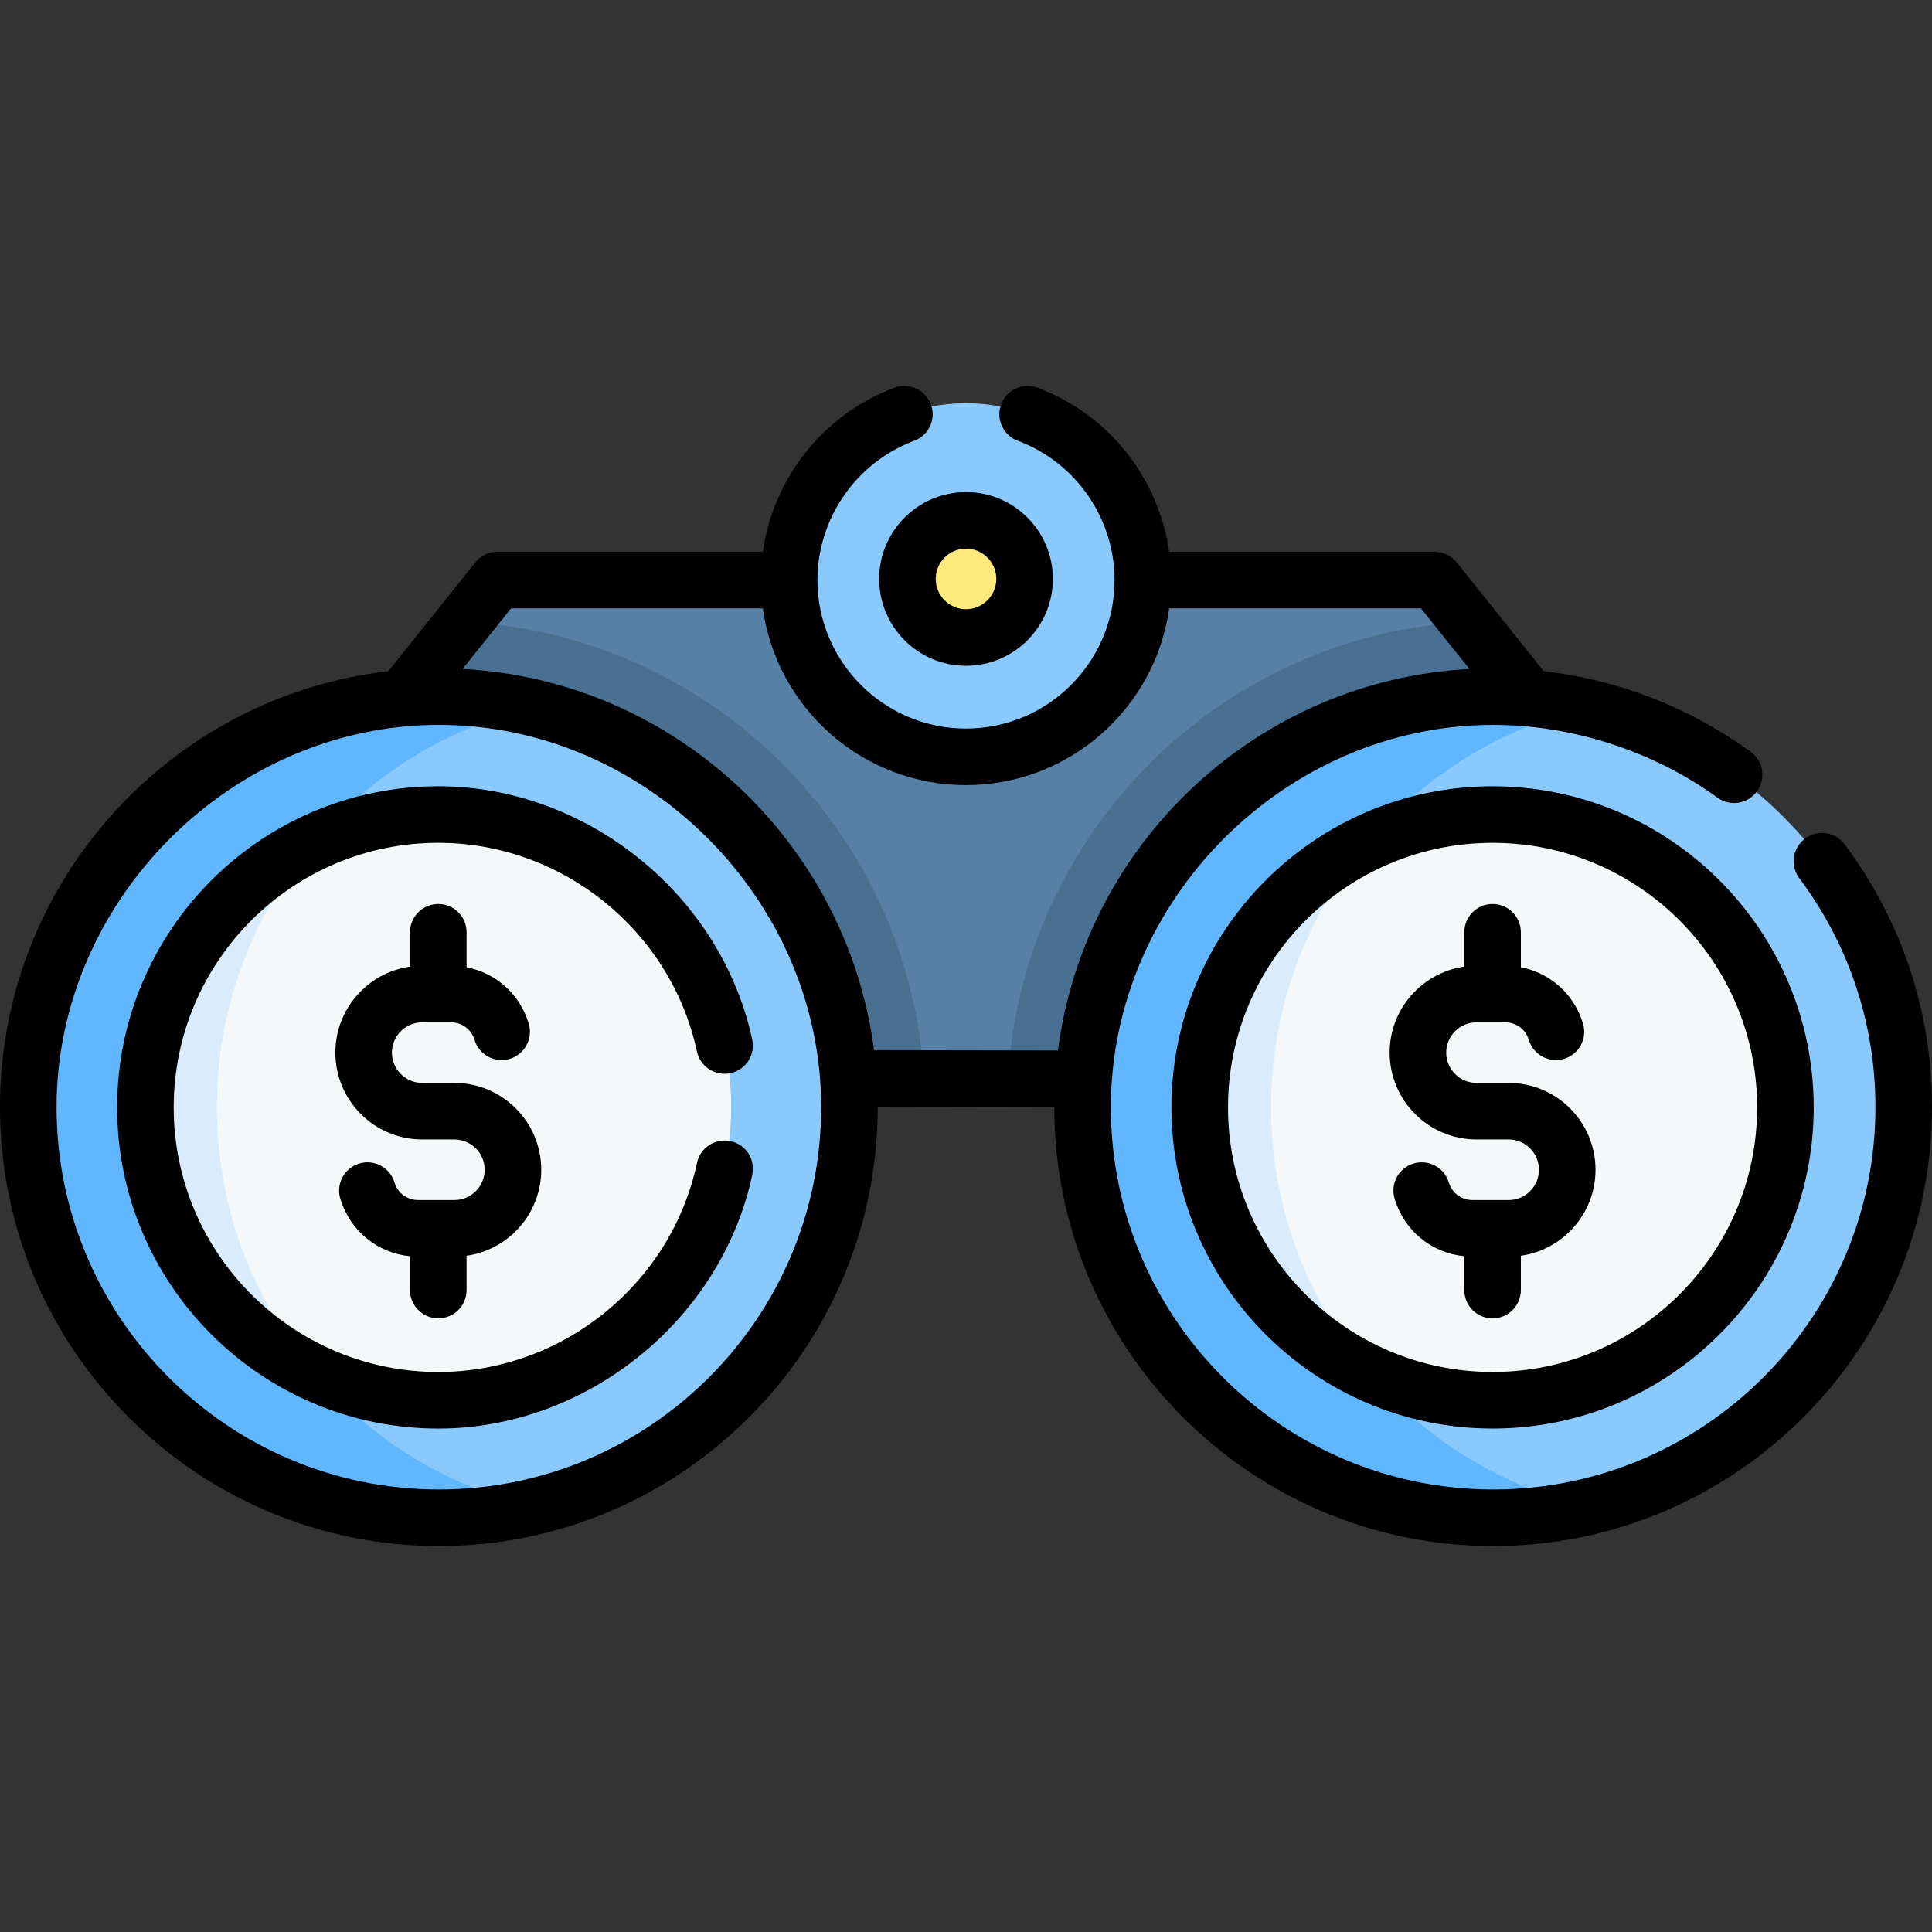 <svg id="Capa_1" enable-background="new 0 0 512.302 512.302" height="512" viewBox="0 0 512.302 512.302" width="512" xmlns="http://www.w3.org/2000/svg"><rect x="0" y="0" width="512.302" height="512.302" fill="#333333" stroke="none"/><g><path d="m100.749 192.763 31.153-38.958h248.498l31.154 38.958-88.011 124.249-36.329-30.957-62.125-.106-36.39 31.063z" fill="#5680a6"/><path d="m323.543 317.012 88.011-124.249-22.293-27.878c-65.464 3.354-118.18 55.789-121.98 121.136l19.933.034z" fill="#497090"/><path d="m123.042 164.885-22.293 27.878 87.95 124.249 36.39-31.062 19.931.034c-3.818-65.331-56.527-117.745-121.978-121.099z" fill="#497090"/><circle cx="395.932" cy="293.585" fill="#8ac9fe" r="108.871"/><circle cx="395.781" cy="293.648" fill="#f5f8f9" r="77.656"/><path d="m318.125 293.648c0-31.073 18.251-57.883 44.617-70.297 14.821-17.537 35.087-30.323 58.189-35.752-8.027-1.886-16.397-2.885-25-2.885-60.128 0-108.871 48.743-108.871 108.871s48.743 108.871 108.871 108.871c8.603 0 16.973-.998 25-2.885-23.011-5.407-43.207-18.114-58.012-35.543-26.461-12.377-44.794-39.238-44.794-70.38z" fill="#60b7ff"/><path d="m362.742 223.351c-26.366 12.413-44.617 39.224-44.617 70.297 0 31.143 18.332 58.004 44.795 70.38-16.128-18.987-25.859-43.579-25.859-70.443 0-26.766 9.659-51.276 25.681-70.234z" fill="#d8ecfe"/><circle cx="116.371" cy="293.585" fill="#8ac9fe" r="108.871"/><circle cx="116.22" cy="293.648" fill="#f5f8f9" r="77.656"/><path d="m38.565 293.648c0-31.073 18.251-57.883 44.617-70.297 14.821-17.537 35.087-30.323 58.189-35.752-8.027-1.886-16.397-2.885-25-2.885-60.127 0-108.871 48.743-108.871 108.871s48.743 108.871 108.871 108.871c8.603 0 16.973-.998 25-2.885-23.011-5.407-43.207-18.114-58.012-35.543-26.462-12.377-44.794-39.238-44.794-70.38z" fill="#60b7ff"/><path d="m83.182 223.351c-26.367 12.413-44.617 39.224-44.617 70.297 0 31.143 18.333 58.004 44.795 70.38-16.129-18.987-25.86-43.579-25.86-70.443 0-26.766 9.66-51.276 25.682-70.234z" fill="#d8ecfe"/><circle cx="256.151" cy="153.805" fill="#8ac9fe" r="46.886"/><circle cx="256.151" cy="153.512" fill="#fee97d" r="15.531"/><g><path d="m233.12 153.512c0 12.699 10.332 23.031 23.031 23.031s23.031-10.332 23.031-23.031c0-12.7-10.332-23.031-23.031-23.031s-23.031 10.332-23.031 23.031zm23.031-8.031c4.429 0 8.031 3.603 8.031 8.031s-3.603 8.031-8.031 8.031-8.031-3.603-8.031-8.031 3.603-8.031 8.031-8.031z"/><path d="m116.221 349.588c4.143 0 7.5-3.358 7.5-7.5v-9.104c11.174-1.577 19.797-11.203 19.797-22.805 0-12.699-10.332-23.031-23.031-23.031h-8.531c-4.429 0-8.031-3.603-8.031-8.031s3.603-8.031 8.031-8.031h7.622c2.906 0 5.421 1.871 6.257 4.656 1.19 3.968 5.371 6.219 9.34 5.028 3.967-1.191 6.218-5.372 5.027-9.339-2.348-7.823-8.717-13.459-16.48-14.951v-9.27c0-4.142-3.357-7.5-7.5-7.5s-7.5 3.358-7.5 7.5v9.104c-11.174 1.577-19.797 11.203-19.797 22.805 0 12.7 10.332 23.031 23.031 23.031h8.531c4.429 0 8.031 3.603 8.031 8.031s-3.603 8.031-8.031 8.031h-9.622c-2.907 0-5.422-1.871-6.257-4.655-1.19-3.968-5.377-6.221-9.338-5.029-3.968 1.19-6.22 5.371-5.029 9.338 2.545 8.486 9.823 14.398 18.48 15.241v8.982c0 4.141 3.357 7.499 7.5 7.499z"/><path d="m193.713 302.592c-4.052-.865-8.034 1.722-8.897 5.773-6.84 32.125-35.688 55.442-68.594 55.442-38.687 0-70.16-31.474-70.16-70.16s31.474-70.16 70.16-70.16c32.841 0 61.683 23.269 68.578 55.327.871 4.05 4.863 6.626 8.909 5.755 4.05-.871 6.626-4.86 5.755-8.91-8.262-38.418-43.917-67.173-83.242-67.173-46.957 0-85.16 38.203-85.16 85.16s38.203 85.16 85.16 85.16c39.331 0 75.059-28.778 83.266-67.318.862-4.05-1.723-8.033-5.775-8.896z"/><path d="m489.125 223.883c-2.481-3.316-7.182-3.992-10.499-1.509-3.315 2.482-3.991 7.183-1.509 10.499 13.205 17.639 20.185 38.634 20.185 60.715 0 55.896-45.475 101.37-101.37 101.37s-101.37-45.475-101.37-101.37c0-54.965 46.305-101.37 101.37-101.37 20.979 0 42.53 6.976 59.482 19.289 3.351 2.433 8.04 1.69 10.476-1.661 2.435-3.352 1.69-8.042-1.661-10.476-16.315-11.85-35.081-19.132-54.901-21.393l-23.069-28.852c-1.423-1.78-3.578-2.816-5.857-2.816h-70.386c-2.75-19.55-16.088-36.494-34.912-43.49-3.884-1.445-8.199.535-9.643 4.417-1.443 3.883.535 8.2 4.418 9.643 15.35 5.704 25.662 20.545 25.662 36.93 0 21.714-17.67 39.38-39.39 39.38s-39.39-17.666-39.39-39.38c0-16.384 10.312-31.226 25.662-36.93 3.883-1.443 5.861-5.76 4.418-9.643s-5.765-5.861-9.643-4.417c-18.824 6.996-32.162 23.94-34.912 43.49h-70.386c-2.279 0-4.435 1.036-5.857 2.816l-23.073 28.857c-57.878 6.664-102.97 55.967-102.97 115.603 0 64.167 52.204 116.371 116.371 116.371s116.371-52.204 116.371-116.371c0-.041 0-.083 0-.124l46.82.083v.043c0 64.167 52.203 116.37 116.37 116.37s116.37-52.204 116.37-116.37c0-25.348-8.015-49.451-23.177-69.704zm-372.754 171.073c-55.896 0-101.371-45.475-101.371-101.371 0-54.943 46.528-101.371 101.371-101.371 55.013 0 101.371 46.435 101.371 101.371 0 55.896-45.474 101.371-101.371 101.371zm115.392-116.497c-7.171-55.01-52.91-98.072-109.108-101.077l12.853-16.075h66.77c3.665 26.449 26.428 46.88 53.874 46.88s50.209-20.431 53.874-46.88h66.77l12.855 16.078c-56.227 3.005-101.985 46.109-109.12 101.16z"/><path d="m400.046 287.148h-8.53c-4.429 0-8.031-3.603-8.031-8.031s3.603-8.031 8.031-8.031h7.621c2.907 0 5.422 1.871 6.257 4.655 1.19 3.968 5.371 6.221 9.339 5.029 3.967-1.19 6.219-5.371 5.028-9.338-2.347-7.824-8.716-13.46-16.48-14.952v-9.27c0-4.142-3.357-7.5-7.5-7.5s-7.5 3.358-7.5 7.5v9.104c-11.173 1.578-19.796 11.203-19.796 22.805 0 12.7 10.332 23.031 23.031 23.031h8.53c4.429 0 8.031 3.603 8.031 8.031s-3.603 8.031-8.031 8.031h-9.621c-2.907 0-5.422-1.871-6.257-4.655-1.19-3.968-5.377-6.221-9.338-5.029-3.968 1.19-6.22 5.371-5.029 9.338 2.545 8.486 9.822 14.398 18.479 15.241v8.982c0 4.142 3.357 7.5 7.5 7.5s7.5-3.358 7.5-7.5v-9.104c11.174-1.577 19.797-11.203 19.797-22.805 0-12.701-10.332-23.032-23.031-23.032z"/><path d="m395.78 208.492c-46.955 0-85.155 38.201-85.155 85.156s38.2 85.155 85.155 85.155 85.156-38.201 85.156-85.155c.001-46.955-38.201-85.156-85.156-85.156zm0 155.311c-38.684 0-70.155-31.472-70.155-70.155 0-38.684 31.472-70.156 70.155-70.156 38.685 0 70.156 31.472 70.156 70.156.001 38.683-31.471 70.155-70.156 70.155z"/></g></g></svg>